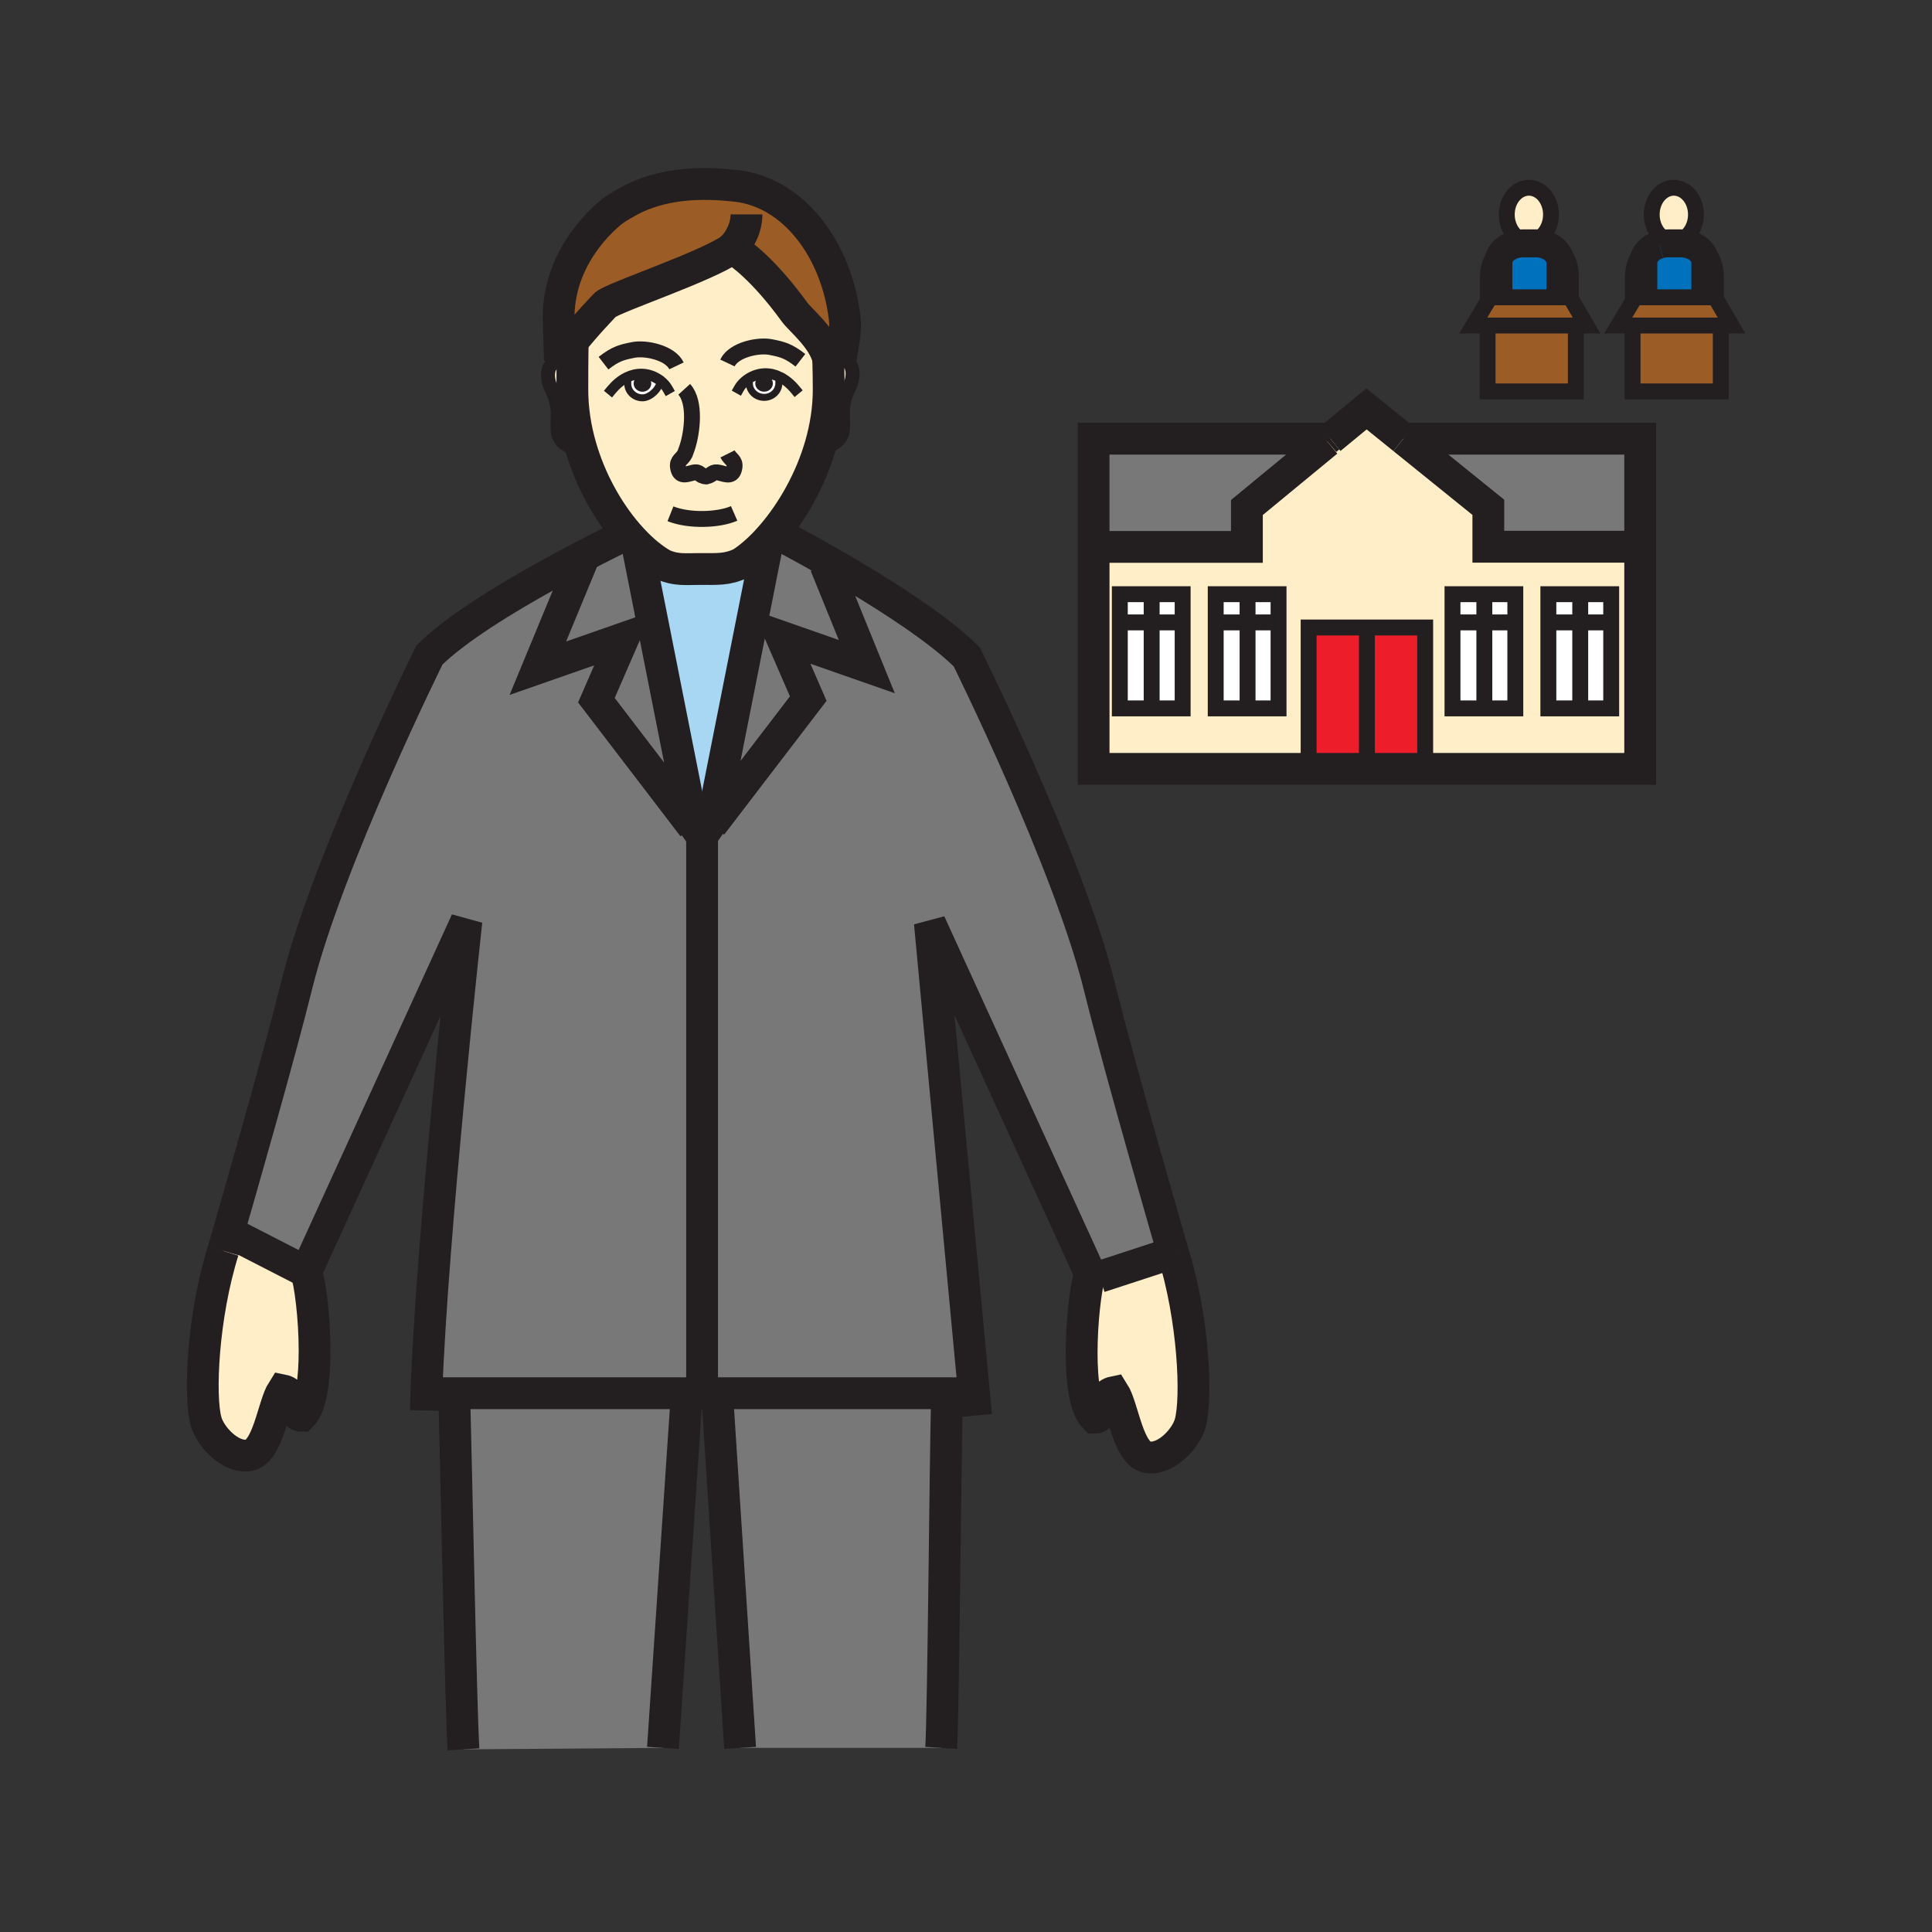 <?xml version="1.0" encoding="iso-8859-1"?>
<!-- Generator: Adobe Illustrator 12.0.1, SVG Export Plug-In . SVG Version: 6.00 Build 51448)  -->
<!DOCTYPE svg PUBLIC "-//W3C//DTD SVG 1.1//EN" "http://www.w3.org/Graphics/SVG/1.1/DTD/svg11.dtd">
<svg  version="1.1" id="Layer_1" xmlns="http://www.w3.org/2000/svg" xmlns:xlink="http://www.w3.org/1999/xlink" width="850.394" height="850.394"
	 viewBox="0 0 850.394 850.394" style="overflow:visible;enable-background:new 0 0 850.394 850.394;" xml:space="preserve">
<rect x="0" y="0" width="850.394" height="850.394" fill="#333333" stroke="none"/>
<g id="XMLID_1_">
	<g>
		<rect x="695.56" y="273.96" style="fill:#FFFFFF;" width="13.631" height="37.85"/>
		<rect x="681.53" y="273.96" style="fill:#FFFFFF;" width="14.029" height="37.85"/>
		<polygon style="fill:#FFFFFF;" points="709.19,261.54 709.19,273.96 695.56,273.96 695.56,262.29 695.56,261.54 		"/>
		<polygon style="fill:#FFFFFF;" points="695.56,262.29 695.56,273.96 681.53,273.96 681.53,261.54 695.56,261.54 		"/>
		<rect x="653.35" y="273.96" style="fill:#FFFFFF;" width="13.641" height="37.85"/>
		<rect x="639.33" y="273.96" style="fill:#FFFFFF;" width="14.02" height="37.85"/>
		<polygon style="fill:#FFFFFF;" points="666.99,261.54 666.99,273.96 653.35,273.96 653.35,262.29 653.35,261.54 		"/>
		<polygon style="fill:#FFFFFF;" points="653.35,262.29 653.35,273.96 639.33,273.96 639.33,261.54 653.35,261.54 		"/>
		<rect x="535.11" y="273.96" style="fill:#FFFFFF;" width="14.02" height="37.85"/>
		<rect x="549.13" y="273.96" style="fill:#FFFFFF;" width="13.64" height="37.85"/>
		<polygon style="fill:#FFFFFF;" points="562.77,261.54 562.77,273.96 549.13,273.96 549.13,262.29 549.13,261.54 		"/>
		<polygon style="fill:#FFFFFF;" points="549.13,262.29 549.13,273.96 535.11,273.96 535.11,261.54 549.13,261.54 		"/>
		<rect x="492.9" y="273.96" style="fill:#FFFFFF;" width="14.02" height="37.85"/>
		<rect x="506.92" y="273.96" style="fill:#FFFFFF;" width="13.64" height="37.85"/>
		<polygon style="fill:#FFFFFF;" points="520.56,261.54 520.56,273.96 506.92,273.96 506.92,262.29 506.92,261.54 		"/>
		<polygon style="fill:#FFFFFF;" points="506.92,262.29 506.92,273.96 492.9,273.96 492.9,261.54 506.92,261.54 		"/>
		<polygon style="fill:#ED1E29;" points="627.31,276.2 627.31,337.67 601.66,337.67 601.66,336.74 601.66,277.73 601.66,276.2 		"/>
		<polygon style="fill:#ED1E29;" points="601.66,336.74 601.66,337.67 576.01,337.67 576.01,276.2 601.66,276.2 601.66,277.73 		"/>
		<path style="fill:#FFEEC8;" d="M576.01,337.67h25.65h25.649V276.2H601.66h-25.65V337.67z M721.95,338.43H481.36v-97.7h0.489h66.99
			v-17.35l35.34-29.12l0.34-0.29l1.061-0.88l15.91-13.1l16.22,13.1l1.1,0.89l36.301,29.32v17.35h66.84V338.43z M709.19,311.81
			v-37.85v-12.42H695.56H681.53v12.42v37.85h14.029H709.19z M666.99,311.81v-37.85v-12.42H653.35h-14.02v12.42v37.85h14.02H666.99z
			 M562.77,311.81v-37.85v-12.42h-13.64h-14.02v12.42v37.85h14.02H562.77z M520.56,311.81v-37.85v-12.42h-13.64H492.9v12.42v37.85
			h14.02H520.56z"/>
		<polygon style="fill:#797878;" points="583.79,193.1 584.52,193.97 584.18,194.26 548.84,223.38 548.84,240.73 481.85,240.73 
			481.36,240.73 481.36,193.1 		"/>
		<polygon style="fill:#797878;" points="721.95,193.1 721.95,240.65 655.11,240.65 655.11,223.3 618.81,193.98 619.52,193.1 		"/>
		<path style="fill:#FFEEC8;" d="M516.34,551.44c8.98,28.619,10.68,63.88,7.53,75.05c-1.83,6.609-10.38,15.939-18.45,14.99
			c-8.92-0.971-10.97-21.99-15.27-28.69c-6.75,1.41-3.29,11.24-8.28,11.24c-4.32-4.3-5.771-16.17-5.771-28.59
			c0-13.761,1.78-28.2,3.41-33.801L484,562L516.34,551.44z"/>
		<path style="fill:#FFEEC8;" d="M134.76,559.79c1.7,4.67,3.71,20.09,3.71,34.75c0,12.44-1.45,24.34-5.77,28.66
			c-4.96,0-1.52-9.87-8.29-11.24c-4.3,6.69-6.35,27.7-15.27,28.68c-8.04,0.96-16.6-8.399-18.44-14.979
			c-3.14-11.19-1.46-46.44,7.52-75.08c0,0,0.74-2.561,2.02-6.97L104,544L134.76,559.79z"/>
		<path style="fill:#797878;" d="M280.41,239.61l24.62,124.18l-42.52-55.59l11.84-27.22l-37.61,13.14l19.83-47.94l-1.41-0.58
			c10.41-5.46,18.46-9.37,20.98-10.59C277.55,236.65,278.97,238.19,280.41,239.61z"/>
		<path style="fill:#797878;" d="M355.76,307.49l-37.74,49.32l-4.79,6.27l24.64-124.24l-0.5-0.47c0.88-0.95,1.77-1.94,2.66-2.98
			l3.1,0.06c0,0,8.73,4.53,20.79,11.39l-0.59,1.83l18.2,44.74l-37.61-13.14L355.76,307.49z"/>
		<path style="fill:#797878;" d="M309.03,366.03v6.15l10.05-14.56l-1.06-0.81l37.74-49.32l-11.84-27.22l37.61,13.14l-18.2-44.74
			l0.59-1.83c3.7,2.11,7.7,4.43,11.86,6.91c17.75,10.58,38.36,24.01,49.77,35.43c0,0,44.86,90.42,58.41,145.24
			c9.34,37.8,32.38,117.021,32.38,117.021L484,562l-4.49-0.36c0.11-0.37,0.21-0.71,0.32-1L409.28,406.22L428.69,613l-2.65,0.25
			h-9.27H315.89h-13.84H200h-8.61l-3.71-0.13c2.44-69.28,17.62-207.74,17.62-207.74l-70.54,154.41L104,544l-3.76-0.39
			c5.82-20.16,22.7-79.04,30.38-110.04c13.56-54.811,58.4-145.24,58.4-145.24c11.42-11.41,33.41-24.84,52.54-35.41
			c4.78-2.64,9.39-5.11,13.6-7.32l1.41,0.58l-19.83,47.94l37.61-13.14l-11.84,27.22l42.52,55.59h1.36v1.58h2.64V366.03z"/>
		<path style="fill:#797878;" d="M416.77,613.25v4.53c-0.67,25.68-1.52,136.21-2.51,151.569h-88.49l-9.88-152.239v-3.86H416.77z"/>
		<path style="fill:#797878;" d="M302.05,613.25v3.78L291.81,769.35l-87.8,0.65c-1.13-17.55-3.22-124.93-4.01-154v-2.75H302.05z"/>
		<polygon style="fill:#9C5C25;" points="755.25,131.39 762.15,143.28 757.43,143.28 718.59,143.28 712.27,143.28 718.72,132.51 
			719.71,130.86 723.34,130.86 750.63,130.86 754.94,130.86 		"/>
		<polygon style="fill:#9C5C25;" points="757.43,143.38 757.43,172.28 718.59,172.28 718.59,143.38 718.59,143.28 757.43,143.28 		
			"/>
		<polygon style="fill:#9C5C25;" points="691.45,131.39 698.34,143.28 693.63,143.28 654.78,143.28 648.47,143.28 654.92,132.53 
			655.92,130.86 659.54,130.86 686.83,130.86 691.14,130.86 		"/>
		<polygon style="fill:#9C5C25;" points="693.63,143.38 693.63,172.28 654.78,172.28 654.78,143.38 654.78,143.28 693.63,143.28 		
			"/>
		<path style="fill:#0071BC;" d="M755.25,122.21c0,5.74,0,8.16,0,9.18l-0.31-0.53h-4.311v-15.24c0-3.67-2.97-6.8-7.149-7.99
			l0.109-0.35C743.59,107.28,755.25,107.56,755.25,122.21z"/>
		<path style="fill:#0071BC;" d="M750.63,115.62v15.24h-27.29v-15.24c0-3.63,2.92-6.73,7.03-7.95c0.01,0,0.02,0,0.02,0
			c1.2-0.36,2.511-0.56,3.87-0.56h5.45c1.33,0,2.59,0.18,3.771,0.52C747.66,108.82,750.63,111.95,750.63,115.62z"/>
		<path style="fill:#0071BC;" d="M723.34,115.62v15.24h-3.63l-0.99,1.65c0-0.14,0-1.25,0-9.91c0-14.27,11.08-14.91,11.65-14.93
			C726.26,108.89,723.34,111.99,723.34,115.62z"/>
		<path style="fill:#FFEEC8;" d="M736.76,82.63c5.38,0,9.74,5.29,9.74,11.81s-4.36,11.81-9.74,11.81c-5.37,0-9.74-5.29-9.74-11.81
			S731.39,82.63,736.76,82.63z"/>
		<path style="fill:#0071BC;" d="M691.45,122.21c0,5.74,0,8.16,0,9.18l-0.311-0.53h-4.31v-15.24c0-3.67-2.97-6.8-7.15-7.99
			l0.11-0.35C679.79,107.28,691.45,107.56,691.45,122.21z"/>
		<path style="fill:#0071BC;" d="M659.54,115.62v15.24h-3.62l-1,1.67c0,0,0,0,0-9.93c0-14.65,11.67-14.93,11.67-14.93
			C662.47,108.88,659.54,111.99,659.54,115.62z"/>
		<path style="fill:#0071BC;" d="M686.83,115.62v15.24h-27.29v-15.24c0-3.63,2.93-6.74,7.05-7.95c1.2-0.36,2.51-0.56,3.88-0.56h5.45
			c1.32,0,2.59,0.18,3.76,0.52C683.86,108.82,686.83,111.95,686.83,115.62z"/>
		<ellipse style="fill:#FFEEC8;" cx="672.96" cy="94.44" rx="9.74" ry="11.81"/>
		<path style="fill:#FFEEC8;" d="M252.08,151.51c-0.14,6.04-0.15,15.63-0.15,20.05c0,8.54,1.33,16.92,3.61,24.85l-0.59,0.17
			c-6.24,1.2-9.23-3.9-9.45-6.52c-0.57-6.9,1.47-10.22-2.96-19.26c-1.83-3.72-2.72-11.16,3.91-12.22c0.97-2.02,2.83-4.69,5.05-7.52
			L252.08,151.51z"/>
		<path style="fill:#FFEEC8;" d="M342.82,168.73c0-0.94,0.07-1.37-0.16-1.91l0.46-0.95v-0.01c-1.99-0.97-4.17-1.51-6.5-1.46
			c-3.1,0.08-6.29,1.36-8.68,3.42h1.85c0.01,0.21,0.07,0.43,0.07,0.91c0,3.41,2.91,6.18,6.49,6.18
			C339.92,174.91,342.82,172.14,342.82,168.73z M280.41,239.61c-1.44-1.42-2.86-2.96-4.27-4.6c-8.5-9.89-16.27-23.43-20.6-38.6
			c-2.28-7.93-3.61-16.31-3.61-24.85c0-4.42,0.01-14.01,0.15-20.05l-0.58-0.45c6.16-7.88,15.05-17.05,15.05-17.05
			c4.98-3.65,44.13-16.57,55.75-24.68c0.13,0.11,0.37,0.22,0.68,0.31c2.54,1.56,12.98,8.71,26.77,27.75
			c2.55,3.53,12.52,11.36,14.8,20.54c0.15,5.67,0.21,8.93,0.21,13.63c0,8.32-1.32,16.51-3.55,24.28
			c-4.46,15.59-12.61,29.51-21.18,39.55c-0.89,1.04-1.78,2.03-2.66,2.98c-3.79,4.04-7.6,7.29-11.15,9.55
			c-6.13,2.95-10.79,2.53-17.88,2.53c-6.55,0-10.74,0.65-16.5-1.9C288.13,246.47,284.24,243.44,280.41,239.61z M290.66,167.56
			c-2.32-1.8-5.26-2.9-8.14-2.96c-2.36-0.05-4.57,0.51-6.58,1.5l0.49,1.06c-0.16,0.48-0.11,0.91-0.11,1.76
			c0,3.42,2.91,6.19,6.49,6.19C286.3,175.11,290.48,170.94,290.66,167.56z M310.81,209.69c-0.07,0.02-0.15,0.03-0.23,0.04l0.55-0.03
			C311.02,209.7,310.91,209.7,310.81,209.69z"/>
		<path style="fill:#A8D7F4;" d="M337.87,238.84l-24.64,124.24l4.79-6.27l1.06,0.81l-10.05,14.56v-6.15v-0.66h1.91v-4.03h-4.55v2.45
			h-1.36l-24.62-124.18c3.83,3.83,7.72,6.86,11.43,8.94c5.76,2.55,9.95,1.9,16.5,1.9c7.09,0,11.75,0.42,17.88-2.53
			c3.55-2.26,7.36-5.51,11.15-9.55L337.87,238.84z"/>
		<path style="fill:#FFEEC8;" d="M364.66,158.46l0.62-0.13c1.43-0.52,3.02-0.69,4.77-0.41c6.63,1.06,5.73,8.51,3.91,12.22
			c-4.43,9.04-2.41,12.37-2.96,19.26c-0.22,2.62-3.21,7.72-9.45,6.53l-0.34-0.09c2.23-7.77,3.55-15.96,3.55-24.28
			c0-4.7-0.06-7.96-0.21-13.63C364.59,158.1,364.63,158.28,364.66,158.46z"/>
		<path style="fill:#9C5C25;" d="M322.3,109.33c-11.62,8.11-50.77,21.03-55.75,24.68c0,0-8.89,9.17-15.05,17.05
			c-2.22,2.83-4.08,5.5-5.05,7.52l-0.58-18.8c0-29.98,24.47-47.39,24.47-47.39c2.83-1.92,4.73-2.89,4.73-2.89
			c12.48-7.43,28.62-10.04,49.21-7.65c24.87,2.9,43.94,27.67,47.57,58.49c0.6,5.01-0.94,12.28-1.8,17.58
			c-1.75-0.28-3.34-0.11-4.77,0.41l-0.62,0.13c-0.03-0.18-0.07-0.36-0.11-0.53c-2.28-9.18-12.25-17.01-14.8-20.54
			c-13.79-19.04-24.23-26.19-26.77-27.75c-0.4-0.25-0.6-0.36-0.6-0.36C322.35,109.3,322.33,109.32,322.3,109.33z"/>
		<path style="fill:#231F20;" d="M285.12,168.8c0,1.15-1.05,2.08-2.34,2.08c-1.29,0-2.34-0.93-2.34-2.08c0-1.16,1.05-2.09,2.34-2.09
			C284.07,166.71,285.12,167.64,285.12,168.8z"/>
		<path style="fill:#231F20;" d="M338.65,168.78c0,1.15-1.05,2.09-2.34,2.09s-2.34-0.94-2.34-2.09c0-1.15,1.05-2.09,2.34-2.09
			S338.65,167.63,338.65,168.78z"/>
		<path style="fill:#FFFFFF;" d="M343.12,165.86v0.01l-0.46,0.95c0.23,0.54,0.16,0.97,0.16,1.91c0,3.41-2.9,6.18-6.47,6.18
			c-3.58,0-6.49-2.77-6.49-6.18c0-0.48-0.06-0.7-0.07-0.91h-1.85c2.39-2.06,5.58-3.34,8.68-3.42
			C338.95,164.35,341.13,164.89,343.12,165.86z M336.31,170.87c1.29,0,2.34-0.94,2.34-2.09c0-1.15-1.05-2.09-2.34-2.09
			s-2.34,0.94-2.34,2.09C333.97,169.93,335.02,170.87,336.31,170.87z"/>
		<path style="fill:#FFFFFF;" d="M282.52,164.6c2.88,0.06,5.82,1.16,8.14,2.96c-0.18,3.38-4.36,7.55-7.85,7.55
			c-3.58,0-6.49-2.77-6.49-6.19c0-0.85-0.05-1.28,0.11-1.76l-0.49-1.06C277.95,165.11,280.16,164.55,282.52,164.6z M282.78,170.88
			c1.29,0,2.34-0.93,2.34-2.08c0-1.16-1.05-2.09-2.34-2.09c-1.29,0-2.34,0.93-2.34,2.09C280.44,169.95,281.49,170.88,282.78,170.88z
			"/>
	</g>
	<g>
		<path style="fill:none;stroke:#231F20;stroke-width:14;" d="M98.22,550.58c0,0,0.74-2.561,2.02-6.97
			c5.82-20.16,22.7-79.04,30.38-110.04c13.56-54.811,58.4-145.24,58.4-145.24c11.42-11.41,33.41-24.84,52.54-35.41
			c4.78-2.64,9.39-5.11,13.6-7.32c10.41-5.46,18.46-9.37,20.98-10.59c0.54-0.25,0.83-0.39,0.83-0.39"/>
		<path style="fill:none;stroke:#231F20;stroke-width:14;" d="M187.45,620.85c0.05-2.46,0.13-5.04,0.23-7.729
			c2.44-69.28,17.62-207.74,17.62-207.74l-70.54,154.41c1.7,4.67,3.71,20.09,3.71,34.75c0,12.44-1.45,24.34-5.77,28.66
			c-4.96,0-1.52-9.87-8.29-11.24c-4.3,6.69-6.35,27.7-15.27,28.68c-8.04,0.96-16.6-8.399-18.44-14.979
			c-3.14-11.19-1.46-46.44,7.52-75.08"/>
		<path style="fill:none;stroke:#231F20;stroke-width:14;" d="M204.01,770c-1.13-17.55-3.22-124.93-4.01-154"/>
		<path style="fill:none;stroke:#231F20;stroke-width:14;" d="M516.34,551.44c0,0-23.04-79.221-32.38-117.021
			c-13.55-54.82-58.41-145.24-58.41-145.24c-11.41-11.42-32.02-24.85-49.77-35.43c-4.16-2.48-8.16-4.8-11.86-6.91
			c-12.06-6.86-20.79-11.39-20.79-11.39"/>
		<path style="fill:none;stroke:#231F20;stroke-width:14;" d="M429.63,623.06L428.69,613L409.28,406.22l70.55,154.419
			c-0.11,0.29-0.21,0.63-0.32,1c-1.63,5.601-3.41,20.04-3.41,33.801c0,12.42,1.45,24.29,5.771,28.59c4.99,0,1.53-9.83,8.28-11.24
			c4.3,6.7,6.35,27.72,15.27,28.69c8.07,0.949,16.62-8.381,18.45-14.99c3.149-11.17,1.45-46.431-7.53-75.05"/>
		<path style="fill:none;stroke:#231F20;stroke-width:14;" d="M414.26,769.35c0.99-15.359,1.84-125.89,2.51-151.569"/>
		<line style="fill:none;stroke:#231F20;stroke-width:14;" x1="302.05" y1="617.03" x2="291.81" y2="769.35"/>
		<line style="fill:none;stroke:#231F20;stroke-width:14;" x1="325.77" y1="769.35" x2="315.89" y2="617.11"/>
		<polyline style="fill:none;stroke:#231F20;stroke-width:14;" points="191.39,613.25 200,613.25 302.05,613.25 315.89,613.25 
			416.77,613.25 426.04,613.25 		"/>
		<path style="fill:none;stroke:#231F20;stroke-width:4.614;stroke-linecap:square;stroke-miterlimit:10;" d="M269.08,171.7
			c1.92-2.32,4.23-4.33,6.86-5.6c2.01-0.99,4.22-1.55,6.58-1.5c2.88,0.06,5.82,1.16,8.14,2.96c1.33,1.01,2.45,2.27,3.24,3.67"/>
		<path style="fill:none;stroke:#231F20;stroke-width:3.076;stroke-linecap:square;stroke-miterlimit:10;" d="M290.67,167.33
			c0,0.08,0,0.15-0.01,0.23c-0.18,3.38-4.36,7.55-7.85,7.55c-3.58,0-6.49-2.77-6.49-6.19c0-0.85-0.05-1.28,0.11-1.76"/>
		<path style="fill:none;stroke:#231F20;stroke-width:4.614;stroke-linecap:square;stroke-miterlimit:10;" d="M350.06,171.51
			c-1.93-2.34-4.27-4.37-6.94-5.64v-0.01c-1.99-0.97-4.17-1.51-6.5-1.46c-3.1,0.08-6.29,1.36-8.68,3.42
			c-1.09,0.93-2.02,2.02-2.7,3.23"/>
		<path style="fill:none;stroke:#231F20;stroke-width:3.076;stroke-linecap:square;stroke-miterlimit:10;" d="M329.79,167.82
			c0.01,0.21,0.07,0.43,0.07,0.91c0,3.41,2.91,6.18,6.49,6.18c3.57,0,6.47-2.77,6.47-6.18c0-0.94,0.07-1.37-0.16-1.91"/>
		<path style="fill:none;stroke:#231F20;stroke-width:6.152;" d="M251.21,158.98c-1.42-0.51-3.02-0.68-4.76-0.4
			c-6.63,1.06-5.74,8.5-3.91,12.22c4.43,9.04,2.39,12.36,2.96,19.26c0.22,2.62,3.21,7.72,9.45,6.52"/>
		<path style="fill:none;stroke:#231F20;stroke-width:6.152;" d="M365.28,158.33c1.43-0.52,3.02-0.69,4.77-0.41
			c6.63,1.06,5.73,8.51,3.91,12.22c-4.43,9.04-2.41,12.37-2.96,19.26c-0.22,2.62-3.21,7.72-9.45,6.53"/>
		<path style="fill:none;stroke:#231F20;stroke-width:7;" d="M295.11,226.15c8.15,3.25,21.09,2.87,28.03-0.16"/>
		<path style="fill:none;stroke:#231F20;stroke-width:14;" d="M364.53,157.22c0.01,0.24,0.01,0.48,0.02,0.71
			c0.15,5.67,0.21,8.93,0.21,13.63c0,8.32-1.32,16.51-3.55,24.28c-4.46,15.59-12.61,29.51-21.18,39.55
			c-0.89,1.04-1.78,2.03-2.66,2.98c-3.79,4.04-7.6,7.29-11.15,9.55c-6.13,2.95-10.79,2.53-17.88,2.53c-6.55,0-10.74,0.65-16.5-1.9
			c-3.71-2.08-7.6-5.11-11.43-8.94c-1.44-1.42-2.86-2.96-4.27-4.6c-8.5-9.89-16.27-23.43-20.6-38.6
			c-2.28-7.93-3.61-16.31-3.61-24.85c0-4.42,0.01-14.01,0.15-20.05"/>
		<path style="fill:none;stroke:#231F20;stroke-width:7;" d="M310.81,209.69c3.11-0.57,2.55-2.4,5.86-1.6
			c2.86,0.7,5.89,2.12,6.6-2.35c0.5-3.07-1.81-3.48-3.04-5.95"/>
		<path style="fill:none;stroke:#231F20;stroke-width:7;" d="M310.81,209.69c0.1,0.01,0.21,0.01,0.32,0.01l-0.55,0.03
			C310.66,209.72,310.74,209.71,310.81,209.69z"/>
		<path style="fill:none;stroke:#231F20;stroke-width:7;" d="M301.17,171.36c5.12,5.63,3.57,18.85,1.28,25.72l-0.97,2.68
			c-1.23,2.47-3.54,2.87-3.04,5.95c0.71,4.46,3.74,3.04,6.59,2.35c3.3-0.79,2.55,1.49,5.78,1.63"/>
		<path style="fill:none;stroke:#231F20;stroke-width:3.076;" d="M285.12,168.8c0,1.15-1.05,2.08-2.34,2.08
			c-1.29,0-2.34-0.93-2.34-2.08c0-1.16,1.05-2.09,2.34-2.09C284.07,166.71,285.12,167.64,285.12,168.8z"/>
		<path style="fill:none;stroke:#231F20;stroke-width:3.076;" d="M338.65,168.78c0,1.15-1.05,2.09-2.34,2.09s-2.34-0.94-2.34-2.09
			c0-1.15,1.05-2.09,2.34-2.09S338.65,167.63,338.65,168.78z"/>
		<path style="fill:none;stroke:#231F20;stroke-width:7;" d="M297.77,161.04c-2.76-5.82-13.58-8.09-19.06-7
			c-5.14,1.03-7.69,1.65-13.07,5.81"/>
		<path style="fill:none;stroke:#231F20;stroke-width:7;" d="M320.19,159.77c2.76-5.83,13.58-8.09,19.05-7
			c5.15,1.02,7.71,1.64,13.07,5.81"/>
		<path style="fill:none;stroke:#231F20;stroke-width:14;" d="M370.05,157.92c0.86-5.3,2.4-12.57,1.8-17.58
			c-3.63-30.82-22.7-55.59-47.57-58.49c-20.59-2.39-36.73,0.22-49.21,7.65c0,0-1.9,0.97-4.73,2.89c0,0-24.47,17.41-24.47,47.39
			l0.58,18.8c0.97-2.02,2.83-4.69,5.05-7.52c6.16-7.88,15.05-17.05,15.05-17.05c4.98-3.65,44.13-16.57,55.75-24.68
			c0.03-0.01,0.05-0.03,0.08-0.05c0,0,0.2,0.11,0.6,0.36c2.54,1.56,12.98,8.71,26.77,27.75c2.55,3.53,12.52,11.36,14.8,20.54
			c0.04,0.17,0.08,0.35,0.11,0.53c0.18,0.79,0.29,1.59,0.33,2.4"/>
		<path style="fill:none;stroke:#231F20;stroke-width:14;" d="M326.91,110.14c-0.58,0.01-2.75-0.16-3.93-0.5
			c-0.31-0.09-0.55-0.2-0.68-0.31c-0.04-0.04-0.07-0.08-0.09-0.12c3.56-3.47,6.37-9.13,6.37-14.86"/>
		<line style="fill:none;stroke:#231F20;stroke-width:14;" x1="104" y1="544" x2="134.76" y2="559.79"/>
		<line style="fill:none;stroke:#231F20;stroke-width:14;" x1="516.34" y1="551.44" x2="484" y2="562"/>
		<polyline style="fill:none;stroke:#231F20;stroke-width:14;" points="280.4,239.56 280.41,239.61 305.03,363.79 262.51,308.2 
			274.35,280.98 236.74,294.12 256.57,246.18 256.73,245.8 		"/>
		<polyline style="fill:none;stroke:#231F20;stroke-width:14;" points="337.87,238.84 313.23,363.08 318.02,356.81 355.76,307.49 
			343.92,280.27 381.53,293.41 363.33,248.67 		"/>
		<polyline style="fill:none;stroke:#231F20;stroke-width:9.228;" points="298.41,357.46 309.03,372.18 319.08,357.62 		"/>
		<polygon style="fill:none;stroke:#231F20;stroke-width:9.228;" points="306.39,363.79 306.39,361.34 310.94,361.34 
			310.94,365.37 309.03,365.37 306.39,365.37 		"/>
		<polyline style="fill:none;stroke:#231F20;stroke-width:14;" points="309.03,366.03 309.03,372.18 309.03,607.1 		"/>
		<polyline style="fill:none;stroke:#231F20;stroke-width:14;" points="619.52,193.1 721.95,193.1 721.95,240.65 721.95,338.43 
			481.36,338.43 481.36,240.73 481.36,193.1 583.79,193.1 		"/>
		<polygon style="fill:none;stroke:#231F20;stroke-width:7;" points="601.66,276.2 627.31,276.2 627.31,337.67 601.66,337.67 
			576.01,337.67 576.01,276.2 		"/>
		<polygon style="fill:none;stroke:#231F20;stroke-width:7;" points="520.56,273.96 520.56,311.81 506.92,311.81 492.9,311.81 
			492.9,273.96 492.9,261.54 506.92,261.54 520.56,261.54 		"/>
		<polyline style="fill:none;stroke:#231F20;stroke-width:7;" points="492.9,273.96 506.92,273.96 520.56,273.96 		"/>
		<polyline style="fill:none;stroke:#231F20;stroke-width:7;" points="506.92,262.29 506.92,273.96 506.92,311.81 		"/>
		<polygon style="fill:none;stroke:#231F20;stroke-width:7;" points="562.77,273.96 562.77,311.81 549.13,311.81 535.11,311.81 
			535.11,273.96 535.11,261.54 549.13,261.54 562.77,261.54 		"/>
		<polyline style="fill:none;stroke:#231F20;stroke-width:7;" points="535.11,273.96 549.13,273.96 562.77,273.96 		"/>
		<polyline style="fill:none;stroke:#231F20;stroke-width:7;" points="549.13,262.29 549.13,273.96 549.13,311.81 		"/>
		<polygon style="fill:none;stroke:#231F20;stroke-width:7;" points="666.99,273.96 666.99,311.81 653.35,311.81 639.33,311.81 
			639.33,273.96 639.33,261.54 653.35,261.54 666.99,261.54 		"/>
		<polyline style="fill:none;stroke:#231F20;stroke-width:7;" points="639.33,273.96 653.35,273.96 666.99,273.96 		"/>
		<polyline style="fill:none;stroke:#231F20;stroke-width:7;" points="653.35,262.29 653.35,273.96 653.35,311.81 		"/>
		<polygon style="fill:none;stroke:#231F20;stroke-width:7;" points="709.19,273.96 709.19,311.81 695.56,311.81 681.53,311.81 
			681.53,273.96 681.53,261.54 695.56,261.54 709.19,261.54 		"/>
		<polyline style="fill:none;stroke:#231F20;stroke-width:7;" points="681.53,273.96 695.56,273.96 709.19,273.96 		"/>
		<polyline style="fill:none;stroke:#231F20;stroke-width:7;" points="695.56,262.29 695.56,273.96 695.56,311.81 		"/>
		<polyline style="fill:none;stroke:#231F20;stroke-width:14;" points="584.18,194.26 548.84,223.38 548.84,240.73 481.85,240.73 		
			"/>
		<polyline style="fill:none;stroke:#231F20;stroke-width:12.304;" points="585.58,193.09 584.52,193.97 584.18,194.26 		"/>
		<polyline style="fill:none;stroke:#231F20;stroke-width:14;" points="617.71,193.09 601.49,179.99 585.58,193.09 		"/>
		<polyline style="fill:none;stroke:#231F20;stroke-width:14;" points="722.09,240.65 721.95,240.65 655.11,240.65 655.11,223.3 
			618.81,193.98 617.71,193.09 		"/>
		<line style="fill:none;stroke:#231F20;stroke-width:7;" x1="601.66" y1="277.73" x2="601.66" y2="336.74"/>
		<ellipse style="fill:none;stroke:#231F20;stroke-width:7;" cx="672.96" cy="94.44" rx="9.74" ry="11.81"/>
		<path style="fill:none;stroke:#231F20;stroke-width:12.304;" d="M686.83,130.86v-15.24c0-3.67-2.97-6.8-7.15-7.99
			c-1.17-0.34-2.439-0.52-3.76-0.52h-5.45c-1.37,0-2.68,0.2-3.88,0.56c-4.12,1.21-7.05,4.32-7.05,7.95v15.24"/>
		<polygon style="fill:none;stroke:#231F20;stroke-width:7;" points="686.83,130.86 691.14,130.86 691.45,131.39 698.34,143.28 
			693.63,143.28 654.78,143.28 648.47,143.28 654.92,132.53 655.92,130.86 659.54,130.86 		"/>
		<polyline style="fill:none;stroke:#231F20;stroke-width:7;" points="654.78,143.38 654.78,172.28 693.63,172.28 693.63,143.38 		
			"/>
		<path style="fill:none;stroke:#231F20;stroke-width:7;" d="M666.59,107.67c0,0-11.67,0.28-11.67,14.93c0,9.93,0,9.93,0,9.93"/>
		<path style="fill:none;stroke:#231F20;stroke-width:7;" d="M679.79,107.28c0,0,11.66,0.28,11.66,14.93c0,5.74,0,8.16,0,9.18
			c0,0.74,0,0.74,0,0.74"/>
		<path style="fill:none;stroke:#231F20;stroke-width:7;" d="M746.5,94.44c0,6.52-4.36,11.81-9.74,11.81
			c-5.37,0-9.74-5.29-9.74-11.81s4.37-11.81,9.74-11.81C742.14,82.63,746.5,87.92,746.5,94.44z"/>
		<path style="fill:none;stroke:#231F20;stroke-width:12.304;" d="M730.37,107.67c-4.11,1.22-7.03,4.32-7.03,7.95v15.24"/>
		<path style="fill:none;stroke:#231F20;stroke-width:12.304;" d="M750.63,130.86v-15.24c0-3.67-2.97-6.8-7.149-7.99
			c-1.181-0.34-2.44-0.52-3.771-0.52h-5.45c-1.359,0-2.67,0.2-3.87,0.56"/>
		<polygon style="fill:none;stroke:#231F20;stroke-width:7;" points="750.63,130.86 754.94,130.86 755.25,131.39 762.15,143.28 
			757.43,143.28 718.59,143.28 712.27,143.28 718.72,132.51 719.71,130.86 723.34,130.86 		"/>
		<polyline style="fill:none;stroke:#231F20;stroke-width:7;" points="718.59,143.38 718.59,172.28 757.43,172.28 757.43,143.38 		
			"/>
		<path style="fill:none;stroke:#231F20;stroke-width:7;" d="M730.39,107.67c0,0-0.01,0-0.02,0c-0.57,0.02-11.65,0.66-11.65,14.93
			c0,8.66,0,9.77,0,9.91c0,0.02,0,0.02,0,0.02"/>
		<path style="fill:none;stroke:#231F20;stroke-width:7;" d="M743.59,107.28c0,0,11.66,0.28,11.66,14.93c0,5.74,0,8.16,0,9.18
			c0,0.74,0,0.74,0,0.74"/>
	</g>
</g>
<rect style="fill:none;" width="850.394" height="850.394"/>
</svg>

